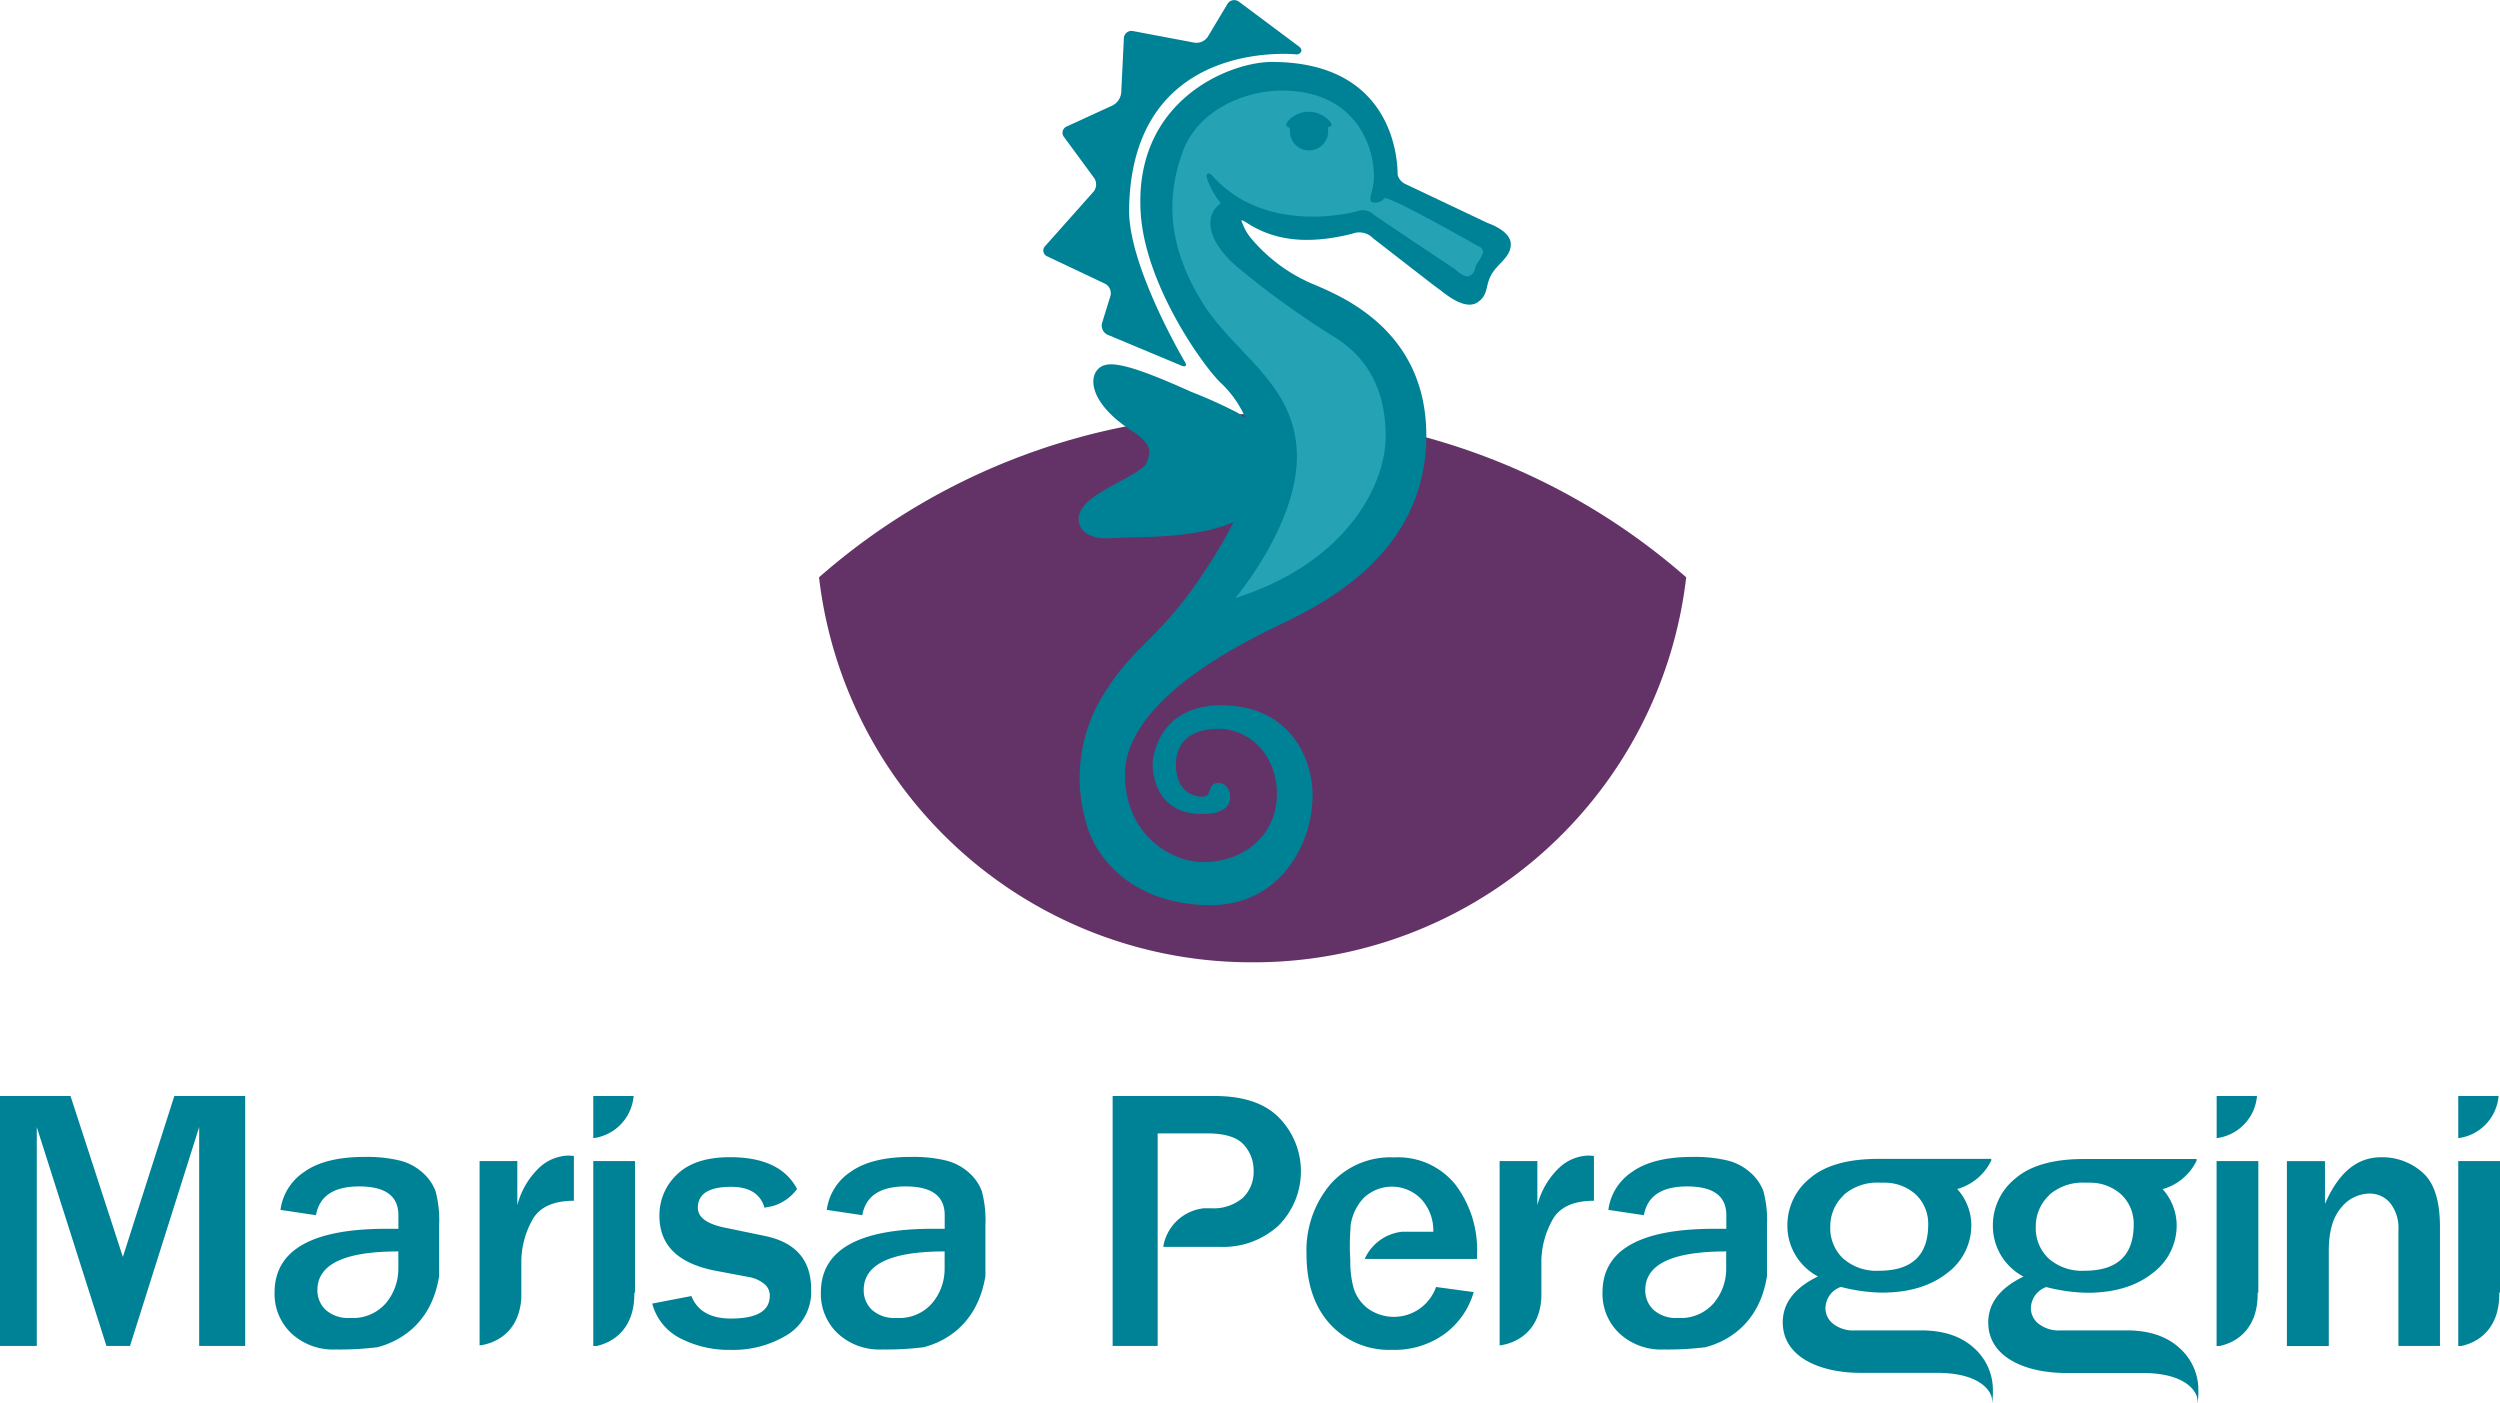 <svg id="Capa_1" data-name="Capa 1" xmlns="http://www.w3.org/2000/svg" viewBox="0 0 367.66 206.37"><defs><style>.cls-1{fill:#008296;}.cls-2{fill:#633368;}.cls-3{fill:#25a3b4;}</style></defs><title>Logotipo Marisa Peraggini</title><path class="cls-1" d="M428.36,273.3a8.23,8.23,0,0,0-2.81-6.35q-2.82-2.56-7.77-2.56h-9.64a4.78,4.78,0,0,1-3.31-1,2.92,2.92,0,0,1-1.09-2.18A3.36,3.36,0,0,1,406,258a25.92,25.92,0,0,0,6,.84q5.95,0,9.57-2.83a8.71,8.71,0,0,0,3.62-7.14,8,8,0,0,0-2.07-5.27,7.9,7.9,0,0,0,5-4.19v-0.24H412.94c-0.48,0-1,0-1.42,0q-6.76,0-10.07,2.86a8.83,8.83,0,0,0-3.31,6.91,8.42,8.42,0,0,0,4.5,7.52q-5.18,2.51-5.18,6.75c0,5.16,5.56,7.43,11.45,7.43h11.27c6.51,0,8.05,2.88,8.05,3.95a3.59,3.59,0,0,1,0,.53A9.08,9.08,0,0,0,428.36,273.3Zm-22-28.77a7.44,7.44,0,0,1,5.36-1.86v0h0.7a6.83,6.83,0,0,1,4.63,1.76,5.93,5.93,0,0,1,1.8,4.39q0,6.8-7.22,6.8a7.42,7.42,0,0,1-5.28-1.79,6.1,6.1,0,0,1-1.9-4.66A6.23,6.23,0,0,1,406.41,244.53Z" transform="translate(-135.28 -68.74)"/><path class="cls-1" d="M458.58,273.3a8.23,8.23,0,0,0-2.81-6.35q-2.82-2.56-7.76-2.56h-9.65a4.76,4.76,0,0,1-3.31-1,2.93,2.93,0,0,1-1.1-2.18,3.36,3.36,0,0,1,2.26-3.19,25.84,25.84,0,0,0,6,.84q5.95,0,9.56-2.83a8.7,8.7,0,0,0,3.62-7.14,8,8,0,0,0-2.07-5.27,7.9,7.9,0,0,0,5-4.19v-0.24H443.16c-0.48,0-1,0-1.43,0q-6.74,0-10.06,2.86a8.83,8.83,0,0,0-3.31,6.91,8.42,8.42,0,0,0,4.5,7.52q-5.18,2.51-5.18,6.75c0,5.16,5.56,7.43,11.45,7.43h11.26c6.51,0,8.05,2.88,8.05,3.95a3.34,3.34,0,0,1,0,.53A8.93,8.93,0,0,0,458.58,273.3Zm-22-28.77a7.44,7.44,0,0,1,5.36-1.86v0h0.7a6.84,6.84,0,0,1,4.63,1.76,5.94,5.94,0,0,1,1.8,4.39q0,6.8-7.22,6.8a7.42,7.42,0,0,1-5.28-1.79,6.11,6.11,0,0,1-1.9-4.66A6.23,6.23,0,0,1,436.63,244.53Z" transform="translate(-135.28 -68.74)"/><path class="cls-1" d="M171.33,266.68h-6.76V234.5L154.4,266.68h-3.47L140.69,234.5v32.18h-5.41V229.92h10.37l7.7,23.67,7.57-23.67h10.42v36.76Z" transform="translate(-135.28 -68.74)"/><path class="cls-1" d="M494.11,266.68H488v-17a5.85,5.85,0,0,0-1.24-4.05,3.9,3.9,0,0,0-3-1.36,5.41,5.41,0,0,0-4.2,2.1q-1.8,2.1-1.8,6.33v14H471.6v-27.2h5.6v6.3q2.94-6.87,8.24-6.87a8.91,8.91,0,0,1,6.13,2.26q2.54,2.26,2.54,7.94v17.56Z" transform="translate(-135.28 -68.74)"/><path class="cls-1" d="M280.2,256.4v-7.49a16.45,16.45,0,0,0-.53-5,6.82,6.82,0,0,0-1.9-2.72,7.89,7.89,0,0,0-3.37-1.78,20.67,20.67,0,0,0-5.14-.53q-5.82,0-8.89,2.2a7.92,7.92,0,0,0-3.5,5.59l5.22,0.78q0.76-4.23,6.36-4.23,5.77,0,5.76,4.23v2l-1.75,0q-16.45,0-16.46,9.37a8,8,0,0,0,2.46,6,9,9,0,0,0,6.53,2.38,44.77,44.77,0,0,0,6.12-.33C274,266.13,279,263.72,280.2,256.4Zm-6-1.06a7.83,7.83,0,0,1-1.79,5,6.39,6.39,0,0,1-5.29,2.22,4.92,4.92,0,0,1-3.62-1.2,3.94,3.94,0,0,1-1.2-2.9q0-5.68,11.9-5.68v2.51Z" transform="translate(-135.28 -68.74)"/><path class="cls-1" d="M199.86,256.4v-7.49a16.41,16.41,0,0,0-.53-5,6.83,6.83,0,0,0-1.9-2.72,7.89,7.89,0,0,0-3.37-1.78,20.67,20.67,0,0,0-5.14-.53q-5.82,0-8.89,2.2a7.92,7.92,0,0,0-3.5,5.59l5.22,0.78q0.75-4.23,6.36-4.23,5.76,0,5.76,4.23v2l-1.75,0q-16.45,0-16.46,9.37a8,8,0,0,0,2.46,6,9,9,0,0,0,6.53,2.38,44.76,44.76,0,0,0,6.12-.33C193.66,266.13,198.71,263.72,199.86,256.4Zm-6-1.06a7.83,7.83,0,0,1-1.79,5,6.39,6.39,0,0,1-5.29,2.22,4.92,4.92,0,0,1-3.62-1.2,3.94,3.94,0,0,1-1.2-2.9q0-5.68,11.9-5.68v2.51Z" transform="translate(-135.28 -68.74)"/><path class="cls-1" d="M395.14,256.4v-7.49a16.33,16.33,0,0,0-.53-5,6.79,6.79,0,0,0-1.9-2.72,7.89,7.89,0,0,0-3.37-1.78,20.64,20.64,0,0,0-5.14-.53q-5.82,0-8.89,2.2a7.92,7.92,0,0,0-3.5,5.59l5.23,0.78q0.75-4.23,6.36-4.23,5.76,0,5.76,4.23v2l-1.75,0q-16.46,0-16.46,9.37a8,8,0,0,0,2.47,6,9,9,0,0,0,6.53,2.38,44.86,44.86,0,0,0,6.12-.33C388.94,266.13,394,263.72,395.14,256.4Zm-6-1.06a7.82,7.82,0,0,1-1.79,5,6.38,6.38,0,0,1-5.29,2.22,4.92,4.92,0,0,1-3.62-1.2,3.94,3.94,0,0,1-1.2-2.9q0-5.68,11.9-5.68v2.51Z" transform="translate(-135.28 -68.74)"/><path class="cls-1" d="M218.87,238.68a6.56,6.56,0,0,0-4.25,1.75,11.6,11.6,0,0,0-3.26,5.55v-6.49h-5.55V266.6c0.78-.08,5.77-0.84,6.14-7v-5.48a12.73,12.73,0,0,1,1.52-5.79q1.52-3,6.21-3v-6.6Z" transform="translate(-135.28 -68.74)"/><path class="cls-1" d="M368.88,238.68a6.55,6.55,0,0,0-4.25,1.75,11.57,11.57,0,0,0-3.26,5.55v-6.49h-5.55V266.6c0.78-.08,5.77-0.84,6.14-7v-5.48a12.75,12.75,0,0,1,1.53-5.79q1.52-3,6.2-3v-6.6Z" transform="translate(-135.28 -68.74)"/><path class="cls-1" d="M247.75,250.5l-5.84-1.21q-4-.81-4-2.94,0-3.07,4.9-3.07,4,0,4.9,3.07l1.16-.23a6.73,6.73,0,0,0,3.63-2.53q-2.46-4.67-9.85-4.67-5.17,0-7.78,2.52a8.19,8.19,0,0,0-2.61,6.13q0,6.46,8.24,8.05l5,0.94a4.89,4.89,0,0,1,2.1.94,2.17,2.17,0,0,1,.89,1.78q0,3.37-5.71,3.37-4.5,0-5.82-3.31l-5.76,1.11a8,8,0,0,0,4.17,5.13,15.64,15.64,0,0,0,7.38,1.68,15.2,15.2,0,0,0,8.32-2.22,7.42,7.42,0,0,0,3.5-6.72Q254.56,251.9,247.75,250.5Z" transform="translate(-135.28 -68.74)"/><path class="cls-1" d="M228.46,229.92h-5.93v6.2A6.81,6.81,0,0,0,228.46,229.92Z" transform="translate(-135.28 -68.74)"/><path class="cls-1" d="M228.57,258.84h0.1V239.49h-6.14v27.2H223C224.59,266.35,228.64,264.91,228.57,258.84Z" transform="translate(-135.28 -68.74)"/><path class="cls-1" d="M502.73,229.92H496.8v6.2A6.81,6.81,0,0,0,502.73,229.92Z" transform="translate(-135.28 -68.74)"/><path class="cls-1" d="M502.84,258.84h0.1V239.49H496.8v27.2h0.44C498.87,266.35,502.91,264.91,502.84,258.84Z" transform="translate(-135.28 -68.74)"/><path class="cls-1" d="M467.2,229.92h-5.93v6.2A6.81,6.81,0,0,0,467.2,229.92Z" transform="translate(-135.28 -68.74)"/><path class="cls-1" d="M467.3,258.84h0.1V239.49h-6.14v27.2h0.44C463.33,266.35,467.38,264.91,467.3,258.84Z" transform="translate(-135.28 -68.74)"/><path class="cls-1" d="M323.44,233.17q-3.11-3.24-9.53-3.25h-15v36.76h6.62V254.37h0v-9.45h0v-9.5h7.23q3.9,0,5.39,1.62a5.52,5.52,0,0,1,1.49,3.88,5.24,5.24,0,0,1-1.61,4,6.6,6.6,0,0,1-4.68,1.51h-1a6.79,6.79,0,0,0-6,5.68h8.42a12,12,0,0,0,8.52-3.12A11.29,11.29,0,0,0,323.44,233.17Z" transform="translate(-135.28 -68.74)"/><path class="cls-1" d="M333.89,249.42v-0.11l0-.21a7.38,7.38,0,0,1,1.89-4.13,6,6,0,0,1,8.52.12,6.84,6.84,0,0,1,1.77,4.79h-4.54a6.82,6.82,0,0,0-5.55,4H352.5l0-.7a15.91,15.91,0,0,0-3.18-10.23,10.84,10.84,0,0,0-9-4,11.79,11.79,0,0,0-9.43,4,15.09,15.09,0,0,0-3.47,10.21q0,6.49,3.45,10.29a11.71,11.71,0,0,0,9.1,3.8,12.49,12.49,0,0,0,7.84-2.4,11.59,11.59,0,0,0,4.2-6.09l-5.54-.75a6.57,6.57,0,0,1-10,3.18,6,6,0,0,1-2.09-2.91,14.49,14.49,0,0,1-.52-4V254A32.07,32.07,0,0,1,333.89,249.42Z" transform="translate(-135.28 -68.74)"/><path class="cls-2" d="M319.48,210.26a64,64,0,0,0,63.78-56.62,96.7,96.7,0,0,0-127.53,0A64,64,0,0,0,319.48,210.26Z" transform="translate(-135.28 -68.74)"/><path class="cls-1" d="M298.57,112.31l-1.21,3.91a1.48,1.48,0,0,0,.83,1.76L309,122.5c0.67,0.28.89,0,.5-0.6,0,0-8.29-14-8.17-22.36,0.36-25.56,24.76-22.79,24.76-22.79,0.69-.23.77-0.76,0.2-1.19L317.5,69a1.16,1.16,0,0,0-1.72.34l-2.86,4.78a2,2,0,0,1-2,.89l-9-1.7a1.12,1.12,0,0,0-1.36,1.07l-0.39,8a2.38,2.38,0,0,1-1.26,1.86l-6.7,3.08a1,1,0,0,0-.42,1.61l4.41,6a1.69,1.69,0,0,1-.1,2L289,104.91a0.93,0.93,0,0,0,.31,1.54l8.45,4A1.57,1.57,0,0,1,298.57,112.31Z" transform="translate(-135.28 -68.74)"/><path class="cls-1" d="M354,101.51l-12-5.69a2.06,2.06,0,0,1-1.18-1.4c0-2.19-.6-16.57-18.51-16.57-6.18,0-20.36,5.64-19.27,22.27,0.69,10.49,9,22.21,11.71,24.87a15.66,15.66,0,0,1,3.7,5.23c-0.35-.25-0.71-0.5-1.11-0.75a71.29,71.29,0,0,0-6.91-3.12c-10.33-4.67-12.68-4.64-13.86-3.1s-0.59,5.19,5.39,9c3.26,2.11,2.27,3.59,1.91,4.61-0.46,1.36-6.71,3.7-8.9,5.94s-1,5.4,3.65,5.08c3.75-.26,12.3.18,18.07-2.36-0.55,1.12-1.18,2.29-1.92,3.53-8.15,13.6-11.77,13.42-16.67,21A23.28,23.28,0,0,0,295,189.7c1.74,6.46,8.16,12.15,18.31,12.15s15-8.89,15-16.14c0-5.62-3.47-13.24-13.4-13.24-9,0-10.12,7.23-10.12,8.76s0.68,6.92,6.68,7.2c5.69,0.26,4.75-2.94,4.53-3.45a1.63,1.63,0,0,0-1.63-1.09c-1.77.16-.54,2.18-2.53,2s-3.62-1.55-3.62-4.71c0-3.45,2.35-5.26,6.3-5.26,4.29,0,8.55,3.63,8.55,9.61s-4.82,10-10.83,10c-4.91,0-11.52-4.21-11.52-12.86,0-10.7,16.4-18.94,22-21.68s22.32-10,22.32-28.21c0-15.23-12.07-20.28-16.32-22.12a24.09,24.09,0,0,1-9.61-7.07,7.56,7.56,0,0,1-1.28-2.5,5.8,5.8,0,0,1,.64.31c4.27,2.85,9.32,3.3,15.69,1.71a2.81,2.81,0,0,1,3.06.68c3.07,2.37,9.16,7.13,9.68,7.47s3.73,3.3,5.71,1.92c1.61-1.12,1.05-2.36,2-4.05s2.93-2.59,2.85-4.58C357.35,102.71,354.48,101.7,354,101.51Z" transform="translate(-135.28 -68.74)"/><path class="cls-3" d="M352.6,104.9s-13.18-7.5-13.75-7a1.63,1.63,0,0,1-1.87.54c-0.44-.44.12-1.48,0.24-2.46,0.64-3.42-1.14-13.92-13.43-13.92-5.34,0-12.37,2.77-14.63,9.15-2.6,7.32-1.8,14.28,2.9,21.94S325.64,125,326,135.3s-9.06,21.4-9.06,21.4c17-5.44,22.12-17.23,22.12-23.76s-2.37-11.43-7.62-14.69a125.42,125.42,0,0,1-14.31-10.34c-5.24-4.62-4.17-8-2.32-9.29a11.75,11.75,0,0,1-2-3.57c-0.25-.71.13-1.16,0.82-0.4A17.21,17.21,0,0,0,319.79,99c7.14,2.93,14.44,1,15.53.68a2.29,2.29,0,0,1,1.92.57c1.12,0.83,12,8.06,12,8.06s1.44,1.39,2.16,1c0.88-.45.71-1.09,1-1.67a6.19,6.19,0,0,0,1-1.8A1.08,1.08,0,0,0,352.6,104.9ZM330.69,87.38c-0.09,0-.12.21-0.09,0.36a2.3,2.3,0,0,1,0,.32,2.81,2.81,0,1,1-5.62,0,2.5,2.5,0,0,1,0-.34,0.37,0.37,0,0,0-.32-0.31c-0.1,0-.47-0.39.16-1a4.09,4.09,0,0,1,5.86,0C331.3,87,331.13,87.43,330.69,87.38Z" transform="translate(-135.28 -68.74)"/></svg>
